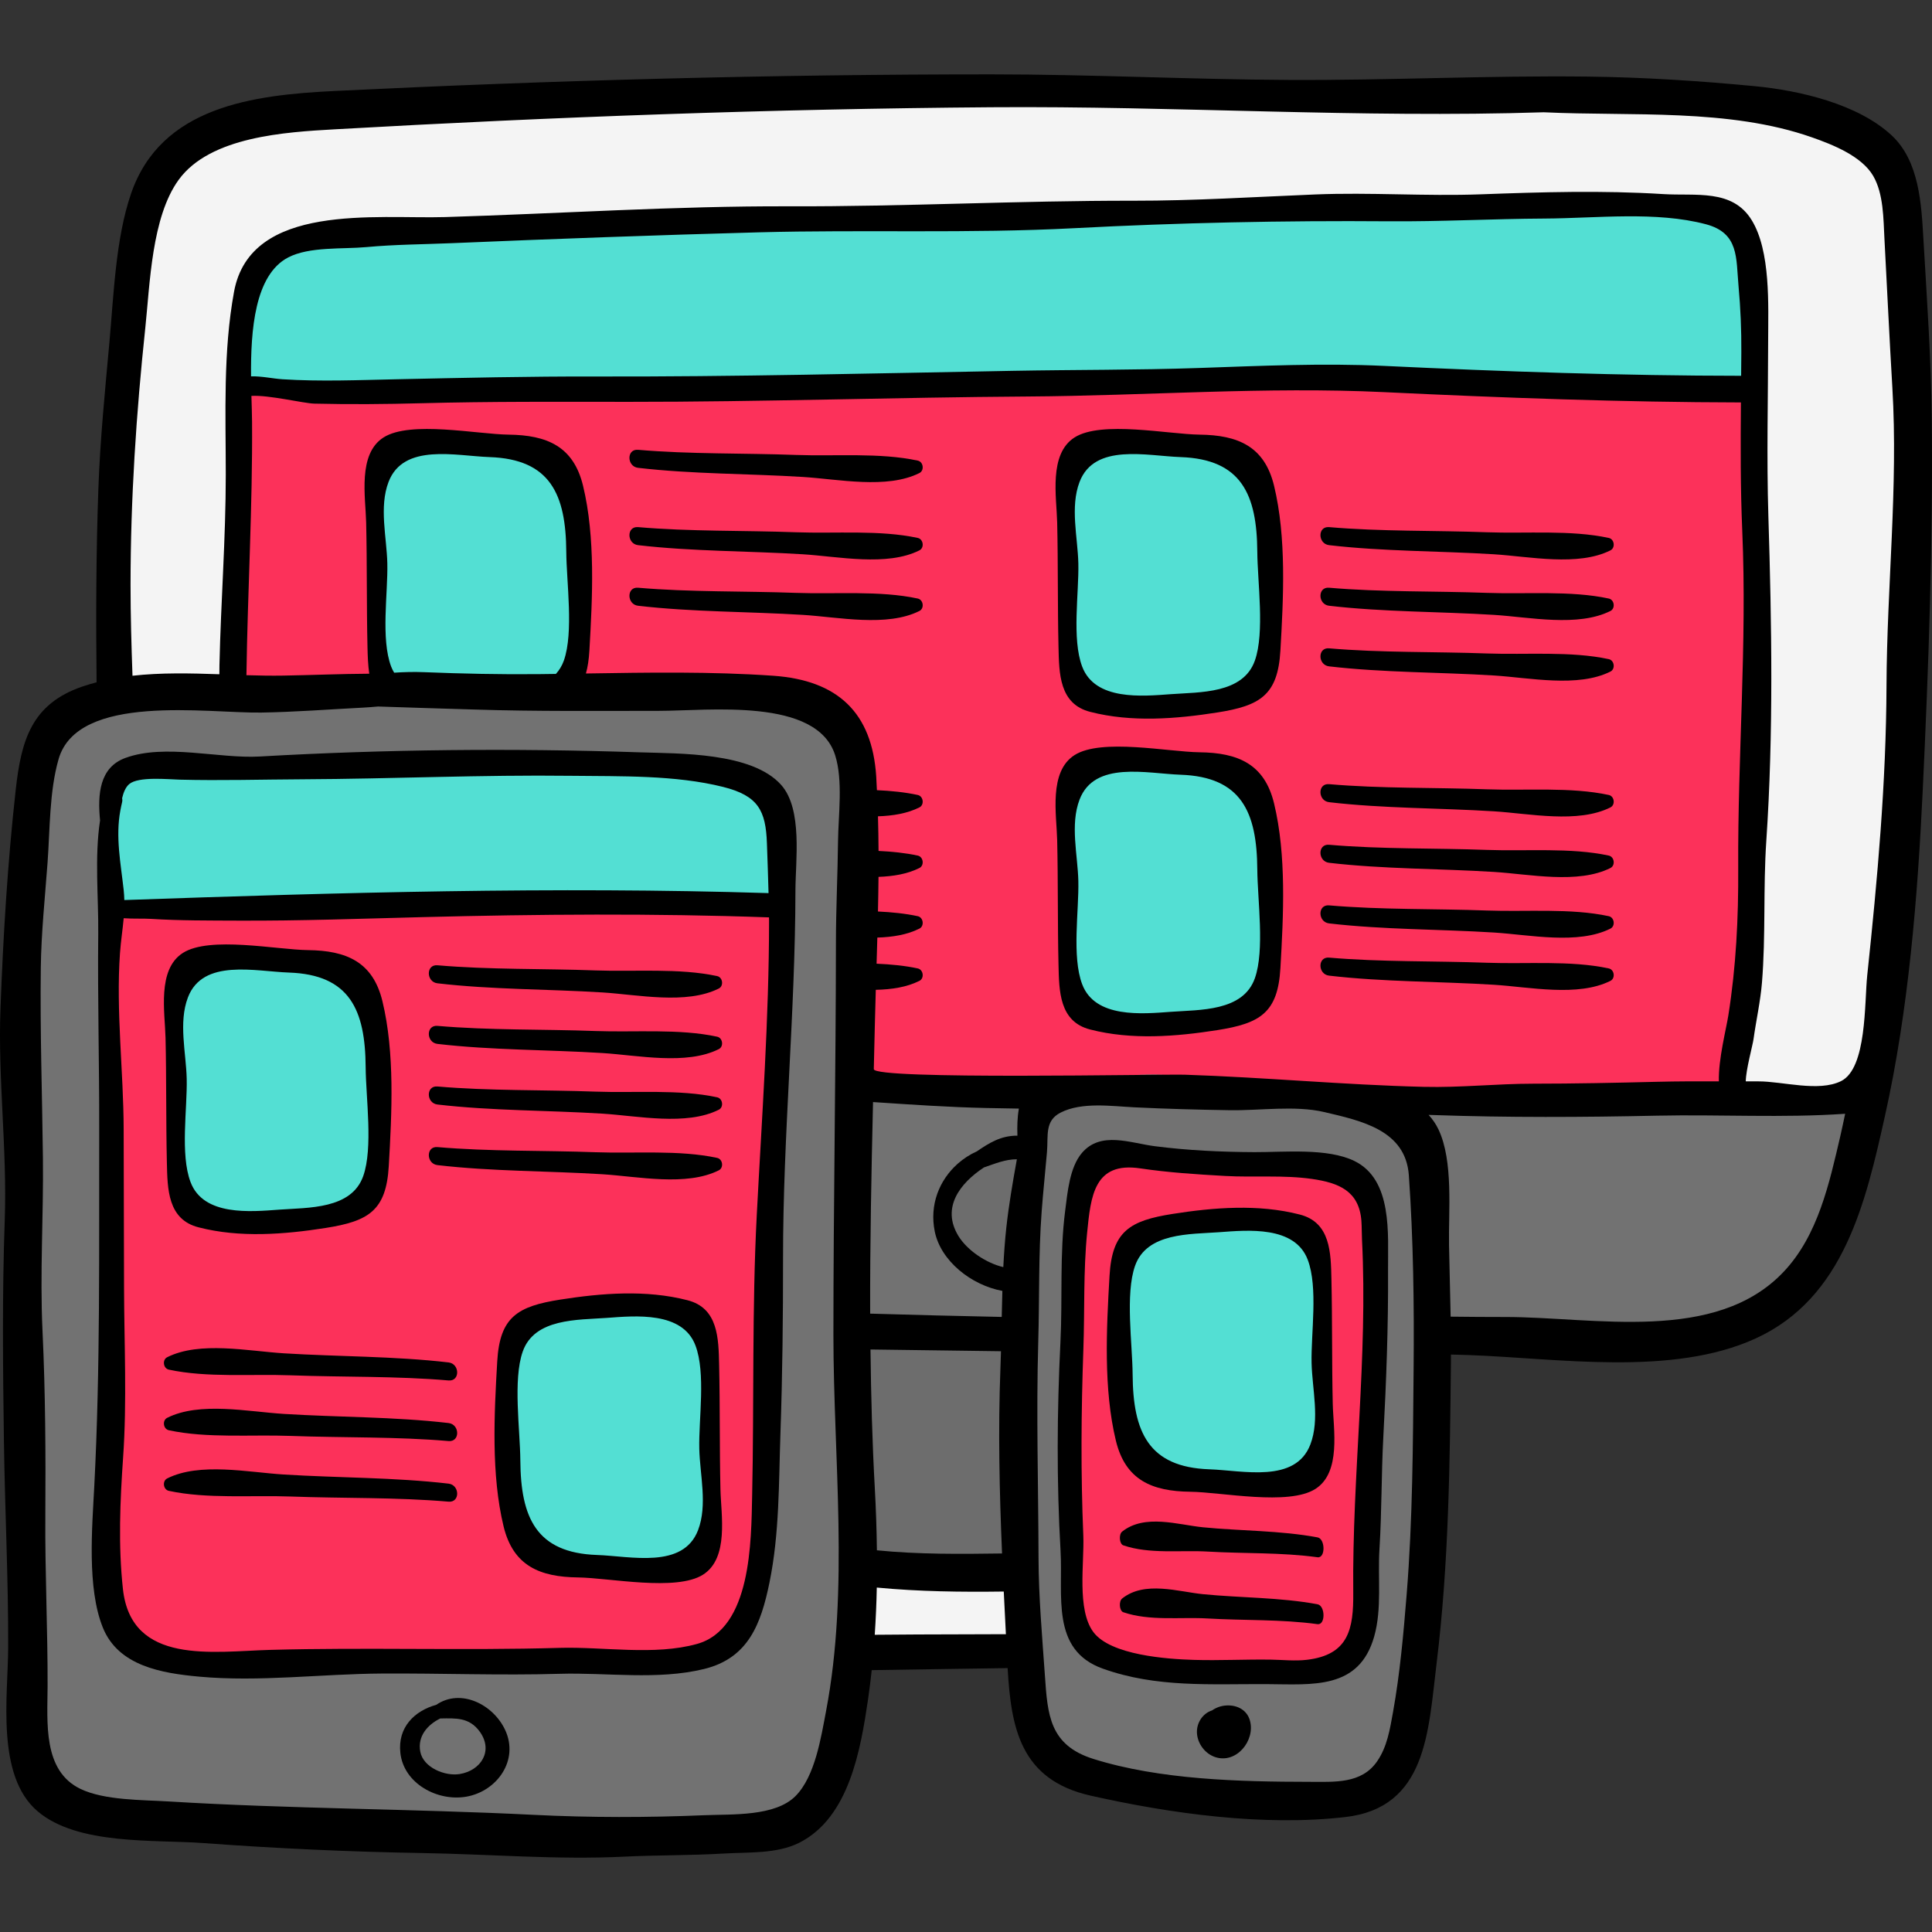 <?xml version="1.0"?>
<svg xmlns="http://www.w3.org/2000/svg" xmlns:xlink="http://www.w3.org/1999/xlink" version="1.1" id="Capa_1" x="0px" y="0px" viewBox="0 0 511.999 511.999" style="enable-background:new 0 0 511.999 511.999;" xml:space="preserve" width="512px" height="512px" class=""><rect x="0" y="0" width="511.999" height="511.999" fill="#333333" stroke="none"/><g><path style="fill:#727272;" d="M31.059,288.636c-3.263,2.643-2.167,11.23-2.207,15.027c-0.05,4.68-0.609,9.788,0.614,14.33  c0.94,3.49,1.242,7.435,3.457,10.394c1.778,2.376,4.098,4.868,6.297,6.872c5.051,4.603,11.471,7.993,17.892,10.249  c7.095,2.492,14.606,3.947,22.126,4.203c7.464,0.254,14.828-1.716,22.297-0.865c6.19,0.705,12.373-0.098,18.562,0.544  c4.223,0.438,8.544,0.93,12.779,1.016c4.509,0.092,9.019,0.179,13.527,0.329c3.441,0.115,6.548,1.155,9.92,1.4  c6.05,0.438,12.299,0.048,18.272,0.575c5.282,0.466,10.374,1.161,15.738,1.274c6.737,0.142,13.697-0.313,20.45-0.543  c7.887-0.269,15.349-0.939,23.24-0.55c6.73,0.331,13.494,0.264,20.241,0.264c21.539,0,43.017,1.384,64.54,1.384  c7.293,0,14.64-2.138,21.863-1.239c7.193,0.896,14.781-0.235,22.041-0.402c5.882-0.135,11.544-2.169,17.434-2.456  c4.981-0.242,10.279-0.391,15.248,0.069c4.629,0.428,8.894,2.518,13.551,2.862c9.093,0.673,19.307-0.044,28.301-1.403  c6.193-0.936,12.439-0.54,18.733-1.582c7.167-1.188,14.845-4.758,19.41-10.363c4.322-5.307,7.394-13.267,9.969-19.7  c2.028-5.066,3.682-10.485,4.811-15.826c0.671-3.174,2.57-8.591,1.661-11.847c-0.989-3.547-6.461-2.078-9.529-1.557  c-6.839,1.161-13.529-0.776-20.389-1.074c-9.477-0.411-18.638,1.394-28.143,1.384c-12.592-0.012-25.143-1.384-37.761-1.384  c-9.865,0-20.728,2.084-30.486,0.726c-8.941-1.244-17.505,0.073-26.565,0.74c-9.958,0.733-19.7-1.166-29.604-1.472  c-7.223-0.223-14.492,0.087-21.717,0.007c-6.036-0.066-11.824-1.335-17.756-2.217c-3.783-0.562-7.763-1.521-11.598-1.652  c-6.946-0.236-12.15,2.292-18.758-0.531c-6.621-2.828-14.463-1.792-21.442-0.943c-6.92,0.841-12.035,0-18.737-1.114  c-8.657-1.439-17.05,1.685-25.674,1.749c-7.135,0.053-14.165,0.278-21.308,0.277c-9.266-0.002-18.453,0.83-27.713,0.831  c-4.799,0.001-9.742-0.299-14.476,0.671c-3.444,0.706-5.665,1.845-9.047,0.541c-7.51-2.895-15.7-2.954-23.709-1.776  c-8.799,1.295-17.625,2.295-26.558,1.948c-3.804-0.148-7.517-0.516-11.35-0.553c-1.669-0.016-3.632-0.948-5.123-0.856  C31.719,286.561,30.932,289.617,31.059,288.636z" data-original="#727272" class=""/><path style="fill:#6D6D6D;" d="M196.37,389.429c0.016,5.525,0.468,13.087,3.391,17.951c1.825,3.036,6.988,4.501,10.452,5.012  c7.415,1.093,15.014,0.84,22.466,1.81c7.354,0.958,14.619,1.475,22.003,2.095c10.651,0.894,22.428,0.541,32.999-0.846  c8.311-1.091,16.427-3.038,24.851-3.038c3.205,0,6.888,0.315,9.968-0.517c3.887-1.05,6.209-4.888,8.041-8.205  c5.465-9.893,4.885-22.926,3.795-34.012c-0.366-3.723-0.537-7.95-1.238-11.594c-0.995-5.168-5.115-3.986-9.299-3.819  c-20.046,0.801-39.793-3.767-59.736-3.605c-11.763,0.096-23.262,1.774-35.093,1.379c-7.733-0.258-15.39-0.287-23.068-1.315  c-2.641-0.354-6.155-0.918-8.747-0.051c-2.553,0.854-1.895,1.55-1.892,4.768c0.008,7.799,0.233,15.67-0.138,23.448  C194.973,382.054,195.253,385.142,196.37,389.429z" data-original="#6D6D6D"/><path style="fill:#F4F4F4;" d="M369.435,416.565c1.324,3.962,1.762,10.199-0.264,14.054c-2.739,5.215-10.448,4.884-15.458,5.544  c-8.247,1.087-16.671,0.459-24.977,1.517c-4.66,0.594-8.868,1.506-13.574,1.105c-3.993-0.34-8.043-1.145-11.977-1.938  c-18.944-3.821-37.744,0.486-56.841,0.486c-8.771,0-17.493,0.458-26.251,0.024c-7.423-0.368-14.865-1.131-22.289-1.131  c-11.428,0-23.5,0.24-34.562-3.077c-3.049-0.915-7.681-2.256-8.936-5.572c-1.385-3.66,0.872-7.571,3.836-9.564  c3.972-2.67,7.859-4.065,12.475-5.246c5.915-1.514,13.015-1.653,19.118-1.464c3.42,0.106,6.51,1.628,9.965,1.664  c3.449,0.036,6.817,0.006,10.232,0.345c9.942,0.985,19.632,0.618,29.642,1.033c8.211,0.341,16.404,1.675,24.637,1.24  c8.164-0.432,15.975-1.095,24.234-0.694c8.479,0.412,17.407,0.687,25.816-0.609c8.185-1.262,16.207-2.699,24.514-2.699  c5.304-0.001,10.553-0.707,15.831-0.553C358.191,411.133,363.992,411.987,369.435,416.565z" data-original="#F4F4F4" class=""/><path style="fill:#6D6D6D;" d="M256.181,307.742c-6.452,3.98-8.787,15.813-4.822,22.014c3.247,5.078,9.103,7.876,14.79,8.169  c7.111,0.366,11.694-0.194,15.263-7.061c3.728-7.172,5.332-14.255,0.32-21.46c-2.162-3.109-5.276-4.751-8.938-5.483  c-2.404-0.48-4.366-0.316-6.729,0.337c-1.004,0.277-2.414,0.499-3.314,1.048C261.154,306.28,260.488,308.089,256.181,307.742z" data-original="#6D6D6D"/><path style="fill:#F4F4F4;" d="M35.242,61.106c-1.749,7.963-1.899,16.44-2.306,24.545c-0.512,10.228-0.867,20.462-1.385,30.69  c-0.577,11.398-1.562,22.754-2.098,34.109c-0.245,5.187-0.055,10.425-0.055,15.62c0,6.721-0.277,13.403-0.277,20.125  c0,11.291-0.244,22.624,0.301,33.884c0.806,16.66,0.909,33.311,0.254,50.018c-0.186,4.757-0.834,10.857,0.339,15.493  c1.066,4.217,6.346,4.747,10.424,4.735c10.618-0.031,21.268-0.168,31.847-1.145c4.039-0.373,6.986-1.575,10.722-2.777  c4.184-1.346,8.634-0.021,12.932,0.016c4.497,0.039,8.97-0.281,13.472-0.276c9.484,0.01,18.771-0.159,28.253,0.215  c5.726,0.226,11.501,0.625,17.231,0.615c9.206-0.015,18.319-2.972,27.326-1.263c10.279,1.951,22.009,0.814,32.434,0.679  c22.15-0.287,44.33-1.418,66.461,0.09c17.991,1.226,36.465,1.038,54.528,0.231c17.912-0.8,36.177-0.538,53.999,0.803  c5.03,0.378,10.077,0.898,15.103,1.363c10.626,0.984,21.338,3.17,32.053,3.1c5.325-0.035,10.577-0.291,15.912-0.297  c4.57-0.005,8.983-0.646,13.514-0.832c4.307-0.177,8.557,0.612,12.844,0.557c2.892-0.038,5.346,1.49,8.176,0.254  c2.314-1.01,3.995-3.324,5.126-5.475c3.267-6.211,4.173-14.274,5.33-21.093c2.783-16.404,4.362-33.303,6.446-49.846  c2.492-19.776,3.193-38.798,0.824-58.59c-1.054-8.807-1.971-18.817-0.972-27.646c0.971-8.585,1.247-17.231,1.81-25.848  c0.382-5.849-1.442-10.622-1.72-16.299c-0.714-14.559,3.31-29.158-4.22-42.74c-3.059-5.517-9.409-9.132-14.815-11.9  c-4.512-2.311-9.318-2.153-14.204-2.514c-5.667-0.419-11.563-1.601-17.219-2.402c-12.407-1.758-24.401-0.336-36.833-0.346  c-28.127-0.022-56.216,0.829-84.275-0.614c-14.587-0.751-29.357,0.462-43.97-0.193c-7.044-0.316-14.05,0.333-21.094-0.016  c-8.384-0.416-16.366-1.861-24.849-1.956c-8.604-0.097-17.179-0.741-25.773-0.293c-7.167,0.374-14.359,0.872-21.541,0.856  c-13.377-0.03-26.855-1.042-40.215-0.067c-12.455,0.909-24.62,4.086-37.143,4.789c-10.179,0.571-21.064,2.12-31.225,1.658  c-9.118-0.414-18.007-0.938-26.857,1.658c-3.405,0.999-6.915,1.347-9.76,3.649c-2.289,1.852-4.377,4.366-6.294,6.592  C39.189,48.381,36.677,54.571,35.242,61.106z" data-original="#F4F4F4" class=""/><g>
	<path style="fill:#727272;" d="M10.149,199.492c-0.044,15.755-3.685,31.894-4.449,47.719c-0.787,16.301-1.089,32.614-1.089,48.931   c0,30.47,0.742,60.87,1.928,91.323c0.735,18.855-1,37.787-0.368,56.69c0.254,7.592-0.532,18.189,4.115,24.745   c7.661,10.808,20.01,8.375,31.245,11.079c7.811,1.88,15.592,3.449,23.553,4.62c16.985,2.5,34.218,1.236,51.302,3.785   c8.042,1.2,14.713-1.269,22.616-2.061c9.604-0.963,19.272-2.274,28.94-2.173c9.822,0.103,19.729,2.021,29.528,0.575   c8.232-1.214,17.903-6.158,21.38-14.22c2.895-6.713,4.638-13.822,4.994-21.13c0.994-20.402,0.603-40.725,0.093-61.124   c-0.34-13.57-1.455-26.961-1.502-40.585c-0.054-15.629,2.133-31.159,1.401-46.824c-1.356-28.981,3.055-57.605,3.081-86.596   c0.012-13.463-3.675-27.608-18.139-31.007c-12.406-2.915-28.066-2.461-40.671-1.783c-21.055,1.132-42.372,0.681-63.522,0.684   c-14.241,0.002-28.341-0.091-42.539,1.108c-10.286,0.869-20.779,1.475-30.985,2.953C19.674,187.849,14.104,189.979,10.149,199.492z   " data-original="#727272" class=""/>
	<path style="fill:#727272;" d="M275.607,289.578c0.467,8.612-1.859,17.521-2.773,26.046c-0.955,8.904-1.525,17.749-2.111,26.659   c-0.853,12.991-1.024,26.017-1.024,39.065c0,10.499,0.048,21.019-0.368,31.463c-0.439,11.038-1.223,22.532,0.45,33.493   c1.535,10.056,5.878,17.783,13.909,24.01c8.258,6.404,22.559,4.187,32.529,4.614c11.104,0.475,22.295,1.663,33.391,0.656   c9.469-0.859,16.704-5.084,19.931-14.326c5.511-15.787,5.721-34.768,7.186-51.287c1.069-12.061,0.154-23.776,0.038-35.827   c-0.13-13.507,2.187-27.531,0.839-40.977c-1.107-11.041,2.31-22.157-2.405-32.891c-5.215-11.871-21.797-12.139-32.89-13.285   c-12.684-1.31-25.582-2.289-38.325-2.866C294.346,283.687,282.516,282.568,275.607,289.578z" data-original="#727272" class=""/>
</g><g>
	<path style="fill:#FC315A" d="M61.838,181.032c2.111-7.204,0.63-16.868,1.097-24.366c0.58-9.3,0.297-18.584,0.735-27.883   c0.426-9.038-0.453-18.079,0.078-27.082c7.657,3.353,18.454,1.982,26.889,2.353c23.545,1.034,47.201-0.294,70.739-0.572   c18.461-0.218,36.92-0.309,55.361-0.909c10.173-0.331,20.352,0.819,30.455,0.758c5.385-0.033,10.731-1.343,16.201-1.286   c5.329,0.056,10.653,0.464,15.984,0.328c12.949-0.331,25.781-1.05,38.717-1.745c25.743-1.383,51.465-1.554,77.147,1.035   c17.526,1.766,35.682,3.182,53.291,2.493c6.169-0.241,12.603-2.825,14.218,3.572c2.348,9.305,2.253,18.749,2.261,28.311   c0.009,11.058-0.128,22.306-0.812,33.347c-1.35,21.798-2.523,44.052-1.044,65.839c1.229,18.103-5.129,36.494-3.002,54.297   c-12.747,0.664-26.024-0.298-38.839-0.313c-20.74-0.026-41.616,4.243-62.342,2.307c-16.989-1.587-33.621-5.525-50.693-6.664   c-10.613-0.708-20.645,2.399-31.11,2.861c-12.134,0.536-24.788,0.828-37.05,0.757c-10.079-0.058-10.978-4.376-11.748-13.299   c-1.234-14.311,0.404-29.208,0.349-43.65c-0.035-9.137-0.36-18.444-0.769-27.584c-0.214-4.796-0.61-10.073-3.67-13.961   c-4.443-5.645-15.162-6.488-21.721-6.748c-7.186-0.285-14.501-0.624-21.694-0.319c-9.705,0.412-18.617,0.548-28.32-0.48   c-10.502-1.112-21.054-2.09-31.626-1.685c-12.587,0.482-25.14,0.215-37.688,1.566C74.52,183.248,66.832,183.706,61.838,181.032z" data-original="#14DDF7" class="" data-old_color="#53DFD3"/>
	<path style="fill:#FC315A" d="M285.945,320.222c-4.873,25.229-2.856,51.309-2.585,76.794c0.089,8.383-0.197,16.594,0.708,24.918   c0.563,5.181,0.464,12.605,4.894,16.442c4.667,4.042,15.507,4.451,21.258,4.419c9.966-0.054,19.572-0.449,29.514,0.428   c8.396,0.74,17.644,0.477,20.882-8.836c4.018-11.554,1.754-26.028,1.754-38.13c0-19.566,1.846-38.989,1.846-58.495   c0-6.941,0.723-26.558-8.121-29.271c-8.452-2.593-17.346,0.744-25.941-0.13c-4.382-0.446-7.801-1.926-12.298-1.798   c-5.343,0.152-10.667,0.738-16.016,0.737c-2.985-0.001-7.004-1.124-9.914-0.286C285.585,308.84,285.176,316.697,285.945,320.222z" data-original="#14DDF7" class="" data-old_color="#53DFD3"/>
	<path style="fill:#FC315A" d="M29.348,240.843c1.533,5.669-0.369,12.694-0.656,18.461c-0.415,8.315-0.582,16.493-0.072,24.8   c0.743,12.095,2.872,24.37,2.95,36.459c0.16,24.591-4.438,49.041-4.438,73.685c0,9.684,0.05,19.807,2.881,29.125   c4.54,14.941,25.039,18.605,38.364,19.073c9.5,0.334,19.118,0.375,28.618,0.352c21.639-0.053,43.308,1.328,64.905,0.129   c8.681-0.482,23.066-0.979,30.266-6.658c7.107-5.605,8.489-16.37,9.691-24.799c2.138-14.994,2.86-30.918,2.86-46.037   c0-17.166-1.974-34.44-1.409-51.602c0.399-12.106,2.333-24.115,2.815-36.203c0.415-10.406,3.7-22.23,2.221-32.482   c-1.049-7.273-9.427-5.053-15.457-5.391c-8.537-0.478-17.134-0.911-25.692-1.135c-8.123-0.213-16.225,0.641-24.344,0.725   c-7.343,0.076-14.518-0.771-21.842-0.708c-20.08,0.173-40.359-0.488-60.397,0.74c-6.287,0.386-12.606,1.122-18.907,1.097   C35.254,240.448,31.437,240.955,29.348,240.843z" data-original="#14DDF7" class="" data-old_color="#53DFD3"/>
</g><g>
	<path style="fill:#53DFD3" d="M31.194,205.03c-2.171,9.259-3.078,22.477-1.445,31.953c0.627,3.639,1.326,3.655,4.761,3.86   c5.47,0.326,10.928,0.321,16.423,0.37c16.15,0.142,32.286,1.79,48.525,1.025c18.955-0.893,37.943-1.329,56.926-1.395   c12.595-0.043,25.025-0.691,37.571-0.082c2.399,0.116,9.428,1.296,11.517-0.089c2.197-1.457,1.12-7.278,1.095-9.726   c-0.078-7.488-0.731-20.78-7.573-25.168c-12.584-8.07-30.277-3.462-44.114-3.333c-6.536,0.061-13.054,0.383-19.576,0.371   c-15.745-0.031-31.03-0.655-46.683,0.008c-9.444,0.4-18.963,0.359-28.414,0.361C50.093,203.186,39.345,205.147,31.194,205.03z" data-original="#008EE5" class="active-path" data-old_color="#F5A205"/>
	<path style="fill:#53DFD3" d="M48.546,258.934c-3.459,9.233-0.956,22.128-1.866,32.028c-0.697,7.575-1.442,16.142-0.349,23.721   c1.926,13.349,26.066,10.548,35.721,9.592c4.732-0.469,11.016-0.443,14.68-3.823c4.646-4.287,4.078-11.815,3.687-17.653   c-0.621-9.267-1.009-18.497-2.353-27.668c-0.693-4.731-0.542-11.801-3.91-15.646c-4.586-5.237-13.974-3.537-19.93-3.791   C66.117,255.348,54.732,252.222,48.546,258.934z" data-original="#008EE5" class="active-path" data-old_color="#F5A205"/>
	<path style="fill:#53DFD3" d="M137.894,351.235c-3.459,9.233-0.956,22.128-1.866,32.028c-0.697,7.575-1.443,16.141-0.349,23.72   c1.926,13.349,26.066,10.548,35.721,9.592c4.732-0.469,11.016-0.443,14.68-3.823c4.646-4.287,4.078-11.815,3.687-17.653   c-0.621-9.267-1.009-18.497-2.353-27.668c-0.693-4.731-0.542-11.801-3.909-15.646c-4.586-5.237-13.974-3.537-19.93-3.791   C155.465,347.649,144.079,344.523,137.894,351.235z" data-original="#008EE5" class="active-path" data-old_color="#F5A205"/>
	<path style="fill:#53DFD3" d="M300.713,327.237c-3.459,9.233-0.956,22.128-1.866,32.028c-0.697,7.575-1.442,16.141-0.349,23.72   c1.926,13.349,26.066,10.548,35.721,9.592c4.732-0.469,11.016-0.443,14.68-3.823c4.646-4.287,4.078-11.815,3.687-17.653   c-0.621-9.267-1.009-18.497-2.353-27.668c-0.693-4.731-0.542-11.801-3.91-15.646c-4.586-5.237-13.974-3.537-19.93-3.791   C318.284,323.65,306.898,320.525,300.713,327.237z" data-original="#008EE5" class="active-path" data-old_color="#F5A205"/>
	<path style="fill:#53DFD3" d="M284.837,206.138c-3.459,9.232-0.956,22.128-1.866,32.028c-0.697,7.575-1.442,16.141-0.349,23.721   c1.926,13.349,26.066,10.548,35.721,9.592c4.732-0.469,11.016-0.443,14.68-3.823c4.646-4.287,4.078-11.815,3.687-17.653   c-0.621-9.267-1.009-18.497-2.353-27.668c-0.693-4.731-0.542-11.801-3.909-15.646c-4.586-5.237-13.974-3.537-19.93-3.791   C302.408,202.551,291.022,199.426,284.837,206.138z" data-original="#008EE5" class="active-path" data-old_color="#F5A205"/>
	<path style="fill:#53DFD3" d="M285.206,120.482c-3.459,9.232-0.956,22.128-1.866,32.028c-0.697,7.575-1.442,16.141-0.349,23.72   c1.926,13.349,26.066,10.548,35.721,9.592c4.732-0.469,11.016-0.443,14.68-3.823c4.646-4.287,4.078-11.815,3.687-17.653   c-0.621-9.267-1.009-18.497-2.353-27.668c-0.693-4.731-0.542-11.801-3.909-15.646c-4.586-5.237-13.974-3.537-19.93-3.791   C302.777,116.896,291.392,113.77,285.206,120.482z" data-original="#008EE5" class="active-path" data-old_color="#F5A205"/>
	<path style="fill:#53DFD3" d="M101.343,121.59c-3.459,9.232-0.956,22.128-1.866,32.028c-0.626,6.801-2.734,17.892,1.898,23.797   c4.131,5.267,12.235,6.742,18.523,6.94c7.244,0.228,14.526,0.102,21.675-0.728c10.507-1.221,12.271-8.805,11.643-18.172   c-0.621-9.267-1.009-18.497-2.353-27.668c-0.693-4.731-0.542-11.801-3.91-15.646c-4.586-5.237-13.974-3.537-19.93-3.791   C118.913,118.003,107.528,114.878,101.343,121.59z" data-original="#008EE5" class="active-path" data-old_color="#F5A205"/>
	<path style="fill:#53DFD3" d="M72.545,66.579c-5.466,0.414-8.63,13.391-8.87,17.904c-0.214,4.044-0.092,10.982,1.297,14.774   c1.459,3.981,4.047,3.143,7.914,3.135c9.732-0.02,19.417,0.379,29.195,0.369c14.463-0.015,29.203-0.283,43.657,0.451   c16.449,0.835,32.96-3.922,49.678-3.035c6.989,0.371,13.958,0.947,20.946,1.412c15.886,1.058,30.899,0.826,46.715-0.416   c26.79-2.103,53.897-2.416,80.756-1.284c13.74,0.579,27.644,0.37,41.348,1.597c13.669,1.224,27.051,2.876,40.777,3.571   c10.956,0.554,21.765,0.568,32.696-0.439c3.821-0.352,6.094-0.23,7.452-3.695c3.434-8.76,0.739-23.929-1.743-32.525   c-2.492-8.628-7.083-10.663-15.283-11.869c-15.606-2.295-32.484-1.395-48.299-1.395c-24.167,0-48.292,2.246-72.412,2.215   c-28.366-0.037-56.696,0.623-85.081,0.729c-17.493,0.065-35.15,0.437-52.614,1.396c-15.06,0.827-30.312,0.091-45.381,0.091   c-12.38,0-24.798-0.615-37.148-0.378C96.263,59.414,79.449,59.569,72.545,66.579z" data-original="#008EE5" class="active-path" data-old_color="#F5A205"/>
</g><path d="M511.937,110.938c-0.171-15.853-1.295-31.823-2.218-47.667c-0.539-9.239-1.1-20.557-8.369-27.355  c-8.979-8.397-24.548-11.947-36.243-13.071c-14.633-1.407-29.599-2.372-44.309-2.547c-26.435-0.314-52.849,1.022-79.262,0.886  c-26.278-0.135-52.557-1.481-78.853-1.481c-58.153,0.002-115.914,1.563-173.968,4.404c-21.708,1.063-46.076,4.107-54.007,27.265  c-4.072,11.89-4.578,26.88-5.719,39.419c-1.169,12.849-2.443,25.618-2.912,38.53c-0.622,17.167-0.667,34.333-0.483,51.499  c-1.26,0.33-2.511,0.691-3.745,1.113c-13.513,4.622-16.221,14.251-17.68,27.342c-2.147,19.264-3.319,38.664-4.044,58.016  c-0.7,18.645,1.794,37.377,1.13,56.065c-0.691,19.457-0.486,38.935-0.218,58.415c0.251,18.281,1.191,36.581,1.126,54.873  c-0.045,12.765-3.297,33.892,7.783,43.347c10.628,9.069,30.977,7.482,43.985,8.443c19.261,1.423,38.81,2.321,58.135,2.644  c17.583,0.294,35.789,1.825,53.306,0.954c8.813-0.438,17.621-0.297,26.424-0.828c6.489-0.392,14.089,0.137,20.03-2.866  c13.237-6.693,16.255-24.759,18.2-37.894c0.385-2.596,0.704-5.214,0.989-7.841c12.003-0.177,24.01-0.381,36.015-0.54  c0.903,15.634,3.245,29.583,21.99,33.798c21.24,4.778,45.797,8.18,67.494,5.676c21.623-2.495,21.984-22.682,24.193-40.694  c3.272-26.682,3.518-53.254,3.806-80.077c0.006-0.599-0.004-1.198-0.001-1.797c1.592,0.042,3.184,0.081,4.774,0.137  c23.613,0.846,53.834,5.74,76-4.413c23.401-10.719,29.153-36.131,34.255-59.013c6.264-28.095,8.654-57.903,10.019-86.617  C511.1,176.55,512.288,143.477,511.937,110.938z M218.921,453.413c-1.33,6.976-2.904,17.306-8.076,22.536  c-5.43,5.491-16.779,4.79-24.156,5.101c-15.045,0.634-30.254,0.654-45.296-0.1c-32.263-1.618-64.565-1.575-96.832-3.555  c-6.836-0.419-16.839-0.262-23.198-3.298c-10.09-4.818-8.78-17.673-8.751-27.223c0.047-15.059-0.7-30.047-0.6-45.096  c0.107-16.218,0.024-32.815-0.744-49.027c-0.726-15.326,0.288-30.569,0.107-45.91c-0.199-16.839-0.78-33.547-0.562-50.366  c0.12-9.297,1.103-18.564,1.787-27.837c0.653-8.843,0.464-18.86,2.92-27.435c5.052-17.635,39.492-12.135,53.72-12.364  c9-0.145,17.959-0.848,26.944-1.308c1.28-0.065,2.63-0.176,4.004-0.299c8.62,0.311,17.254,0.54,25.776,0.81  c16.158,0.514,32.387,0.342,48.552,0.344c13.321,0.003,41.936-3.62,46.805,11.749c2.131,6.727,0.842,15.889,0.764,22.841  c-0.1,8.956-0.547,17.881-0.554,26.846c-0.025,34.631-0.668,69.259-0.668,103.903C220.864,386.423,225.071,421.153,218.921,453.413z   M103.661,176.655c-2.782-7.382-0.835-19.426-1.017-27.375c-0.158-6.888-2.221-14.899,0.324-21.561  c3.959-10.364,17.847-6.891,26.765-6.586c16.165,0.553,20.23,9.957,20.335,25.063c0.056,8.124,2,21.376-0.64,28.859  c-0.499,1.413-1.23,2.563-2.105,3.54c-1.512,0.02-3.025,0.043-4.535,0.058c-10.209,0.101-20.27-0.114-30.462-0.524  c-2.666-0.107-5.281-0.035-7.87,0.139C104.162,177.765,103.883,177.243,103.661,176.655z M204.885,179.078  c-16.449-1.141-33.067-0.861-49.611-0.598c0.482-1.699,0.783-3.693,0.919-6.052c0.811-14.026,1.635-30.002-1.686-43.721  c-2.529-10.443-9.58-13.402-19.718-13.523c-8.294-0.098-26.055-3.777-33.153,0.746c-6.886,4.388-4.756,15.811-4.6,22.526  c0.257,10.996,0.101,22,0.351,32.992c0.053,2.334,0.132,4.774,0.469,7.093c-7.595,0.043-15.187,0.368-22.782,0.499  c-3.201,0.055-6.466-0.007-9.768-0.108c0.322-22.38,1.647-44.716,1.491-67.169c-0.014-1.932-0.097-4.281-0.169-6.844  c4.675-0.28,13.787,1.977,16.696,2.047c9.432,0.228,18.887,0.147,28.316-0.105c18.323-0.488,36.574-0.381,54.904-0.369  c35.269,0.024,70.484-1.189,105.747-1.415c31.389-0.201,63.225-2.652,94.534-1.157c31.393,1.499,63.158,2.675,94.536,2.728  c-0.094,11.371-0.132,22.762,0.358,34.096c1.291,29.857-1.241,59.645-1.074,89.396c0.073,13.195-0.561,25.953-2.613,38.936  c-0.586,3.708-2.671,11.686-2.516,17.489c-5.45-0.014-10.9-0.017-16.349,0.12c-10.936,0.273-21.874,0.499-32.814,0.502  c-9.8,0.003-19.222,1.073-29.029,0.836c-21.136-0.51-42.2-2.53-63.329-3.216c-5.91-0.192-82.492,1.416-82.43-1.48  c0.093-3.88,0.186-7.76,0.275-11.627c0.072-3.115,0.16-6.248,0.253-9.39c4.192-0.09,8.203-0.689,11.563-2.375  c1.36-0.683,1.052-2.97-0.43-3.29c-3.472-0.75-7.164-1.088-10.924-1.257c0.07-2.303,0.137-4.613,0.201-6.923  c4.044-0.121,7.902-0.743,11.152-2.375c1.36-0.683,1.052-2.97-0.43-3.29c-3.358-0.725-6.922-1.066-10.554-1.244  c0.067-3.061,0.117-6.12,0.144-9.177c3.929-0.144,7.675-0.76,10.84-2.349c1.36-0.683,1.052-2.97-0.43-3.29  c-3.311-0.715-6.822-1.059-10.401-1.237c-0.015-3.067-0.063-6.125-0.15-9.174c3.982-0.131,7.778-0.751,10.981-2.36  c1.36-0.683,1.052-2.97-0.43-3.29c-3.447-0.744-7.102-1.102-10.834-1.274c-0.062-1.216-0.103-2.438-0.182-3.648  C231.119,188.865,222.034,180.267,204.885,179.078z M76.363,68.228c5.626-2.93,14.461-2.165,20.721-2.745  c7.587-0.702,15.021-0.719,22.622-1.039c27.032-1.138,54.25-2.14,81.302-2.873c27.857-0.755,55.854,0.368,83.678-1.098  c27.598-1.454,55.621-2.042,83.25-1.827c13.856,0.108,27.659-0.659,41.5-0.729c13.544-0.069,29.439-1.997,42.651,1.513  c8.805,2.34,7.961,8.922,8.639,16.364c0.537,5.901,0.781,11.622,0.743,17.534c-0.013,2.084-0.034,4.174-0.052,6.261  c-31.377-0.015-63.205-1.128-94.591-2.621c-16.25-0.772-32.858-0.007-49.113,0.553c-16.44,0.565-32.849,0.446-49.307,0.75  c-36.918,0.681-73.784,1.592-110.716,1.505c-17.546-0.042-34.997,0.353-52.536,0.73c-10.058,0.216-20.269,0.643-30.305,0.001  c-2.553-0.164-5.549-0.854-8.319-0.772C66.418,87.576,67.486,72.85,76.363,68.228z M265.551,411.684  c-10.918,0.15-22.153,0.266-33.163-0.838c-0.067-5.527-0.253-11.036-0.555-16.481c-0.676-12.184-1.004-24.448-1.143-36.738  c11.526,0.164,23.053,0.316,34.58,0.461c-0.04,1.509-0.087,3.018-0.146,4.525C264.491,378.963,264.864,395.339,265.551,411.684z   M230.6,348.124c-0.054-18.695,0.327-37.431,0.762-56.065c10.004,0.66,20.005,1.361,30.041,1.575  c2.871,0.061,5.742,0.105,8.613,0.154c-0.419,2.314-0.472,4.732-0.389,7.176c-4.396-0.04-7.523,1.955-10.752,4.157  c-1.839,0.826-3.526,1.918-5.018,3.23c-0.031,0.031-0.071,0.056-0.099,0.089c-4.809,4.285-7.495,10.823-6.032,17.943  c1.597,7.774,9.63,14.186,17.911,15.719c-0.068,2.298-0.125,4.597-0.171,6.896C253.847,348.771,242.223,348.461,230.6,348.124z   M265.886,335.797c-0.005-0.001-0.009-0.001-0.014-0.002c-4.374-1.014-9.509-4.346-11.899-8.278  c-4.545-7.478,0.402-13.929,6.775-18.132c2.881-0.977,5.622-2.168,8.734-2.166c-1.091,6.049-2.148,12.112-2.813,18.264  C266.299,328.909,266.06,332.35,265.886,335.797z M231.817,433.232c0.277-4.16,0.459-8.334,0.54-12.514  c11.18,1.072,22.404,1.207,33.65,1.056c0.183,3.77,0.371,7.539,0.565,11.303c-3.993,0.016-7.986,0.036-11.981,0.038  C246.992,433.122,239.404,433.162,231.817,433.232z M374.621,362.647c-0.182,20.036-0.23,39.906-1.844,59.902  c-0.837,10.384-1.772,20.936-3.616,31.193c-0.818,4.546-1.542,9.163-4.208,13.026c-4.154,6.017-11.24,5.442-18.174,5.434  c-18.302-0.021-39.44-0.553-57.021-6.071c-11.657-3.659-12.127-11.697-12.851-22.134c-0.718-10.369-1.657-20.752-1.684-31.15  c-0.049-19.133-0.629-38.205-0.073-57.358c0.334-11.491,0.039-22.858,0.895-34.349c0.393-5.278,0.962-10.54,1.412-15.814  c0.374-4.384-0.659-8.282,3.604-10.469c5.643-2.895,13.568-1.696,19.652-1.402c8.413,0.407,16.833,0.634,25.255,0.763  c7.853,0.121,17.289-1.317,24.934,0.481c9.832,2.312,21.611,4.769,22.456,16.773C374.549,328.398,374.775,345.669,374.621,362.647z   M487.689,301.142c-2.908,12.442-5.873,26.162-14.913,35.797c-18.057,19.246-50.434,12.044-73.9,12.078  c-4.81,0.007-9.627-0.038-14.444-0.092c-0.115-6.321-0.309-12.638-0.426-18.966c-0.164-8.918,1.203-22.238-2.803-30.665  c-0.671-1.41-1.553-2.682-2.606-3.837c0.431,0.015,0.863,0.024,1.294,0.039c19.759,0.693,39.505,0.591,59.277,0.166  c16.607-0.356,33.266,0.641,49.816-0.502C488.556,297.154,488.155,299.145,487.689,301.142z M499.942,181.756  c-0.097,25.711-2.391,51.131-5.102,76.674c-0.769,7.246-0.063,24.669-6.946,28.077c-5.953,2.948-15.521,0.044-21.908,0.067  c-1.113,0.004-2.227,0-3.341,0c0.047-3.157,1.818-9.473,2.056-11.19c0.687-4.953,1.83-9.996,2.238-14.985  c1.021-12.484,0.305-25.031,1.147-37.516c1.923-28.514,1.437-57.5,0.55-86.084c-0.481-15.511-0.079-31.086-0.058-46.602  c0.012-9.183,0.71-23.623-4.373-31.877c-5.128-8.328-14.806-6.342-23.45-6.885c-16.138-1.013-32.236-0.529-48.409,0.064  c-14.598,0.535-29.237-0.562-43.822,0.034c-16.024,0.654-32.112,1.682-48.157,1.66c-30.397-0.041-60.864,1.581-91.269,1.479  c-30.245-0.102-60.872,1.935-91.123,2.853c-18.188,0.552-51.585-3.932-55.949,19.769c-2.936,15.947-2.195,32.352-2.194,48.475  c0.001,16.927-1.298,33.615-1.677,50.482c-0.018,0.81-0.013,1.621-0.023,2.432c-7.696-0.271-15.481-0.452-23.021,0.398  c-0.283-8.03-0.518-16.063-0.515-24.104c0.006-22.79,1.498-45.365,3.903-68.02c1.247-11.751,1.673-29.419,8.846-39.302  c8.338-11.488,28.322-12.646,41.371-13.386c57.996-3.288,115.853-5.411,173.968-5.848c48.885-0.368,97.529,2.902,146.443,1.333  c23.262,1.109,49.02-1.102,71.085,6.655c5.339,1.877,13.112,4.908,16.196,10.197c2.767,4.746,2.706,11.395,2.986,16.667  c0.7,13.177,1.319,26.321,2.099,39.481C503.048,128.988,500.041,155.501,499.942,181.756z" data-original="#000000" class="" style="fill:#000000"/><path d="M169.092,123.978c14.406,1.678,29.222,1.52,43.709,2.421c9.381,0.584,22.241,3.285,30.856-1.039  c1.36-0.683,1.052-2.97-0.43-3.29c-10.068-2.174-21.904-1.119-32.272-1.504c-13.855-0.513-28.059-0.169-41.863-1.365  C166,118.934,166.095,123.629,169.092,123.978z" data-original="#000000" class="" style="fill:#000000"/><path d="M169.092,144.469c14.406,1.678,29.222,1.52,43.709,2.421c9.381,0.584,22.241,3.286,30.856-1.04  c1.36-0.683,1.052-2.97-0.43-3.29c-10.068-2.174-21.904-1.12-32.272-1.503c-13.855-0.513-28.059-0.169-41.863-1.365  C166,139.425,166.095,144.12,169.092,144.469z" data-original="#000000" class="" style="fill:#000000"/><path d="M243.227,158.621c-10.068-2.174-21.904-1.12-32.272-1.503c-13.855-0.513-28.059-0.169-41.863-1.365  c-3.092-0.268-2.996,4.428,0,4.777c14.406,1.678,29.222,1.52,43.709,2.421c9.381,0.584,22.241,3.286,30.856-1.039  C245.016,161.228,244.708,158.941,243.227,158.621z" data-original="#000000" class="" style="fill:#000000"/><path d="M280.513,171.447c0.16,6.995,0.187,15.136,8.428,17.209c10.908,2.813,22.71,1.877,33.645,0.16  c11.337-1.78,16.048-4.565,16.732-16.388c0.811-14.026,1.635-30.002-1.686-43.721c-2.529-10.443-9.58-13.402-19.717-13.523  c-8.294-0.098-26.055-3.777-33.153,0.746c-6.886,4.388-4.756,15.811-4.599,22.526C280.419,149.452,280.263,160.456,280.513,171.447z   M286.094,127.719c3.959-10.364,17.847-6.891,26.766-6.586c16.165,0.553,20.23,9.957,20.335,25.063  c0.056,8.124,2,21.376-0.64,28.859c-3.119,8.841-14.56,8.34-22.275,8.907c-7.57,0.557-20.073,1.77-23.493-7.308  c-2.782-7.382-0.835-19.426-1.017-27.375C285.612,142.392,283.549,134.381,286.094,127.719z" data-original="#000000" class="" style="fill:#000000"/><path d="M352.217,144.469c14.406,1.678,29.222,1.52,43.709,2.421c9.381,0.584,22.241,3.286,30.856-1.04  c1.36-0.683,1.052-2.97-0.43-3.29c-10.068-2.174-21.905-1.12-32.273-1.503c-13.855-0.513-28.059-0.169-41.862-1.365  C349.125,139.425,349.22,144.12,352.217,144.469z" data-original="#000000" class="" style="fill:#000000"/><path d="M352.217,160.529c14.406,1.678,29.222,1.52,43.709,2.421c9.381,0.584,22.241,3.286,30.856-1.039  c1.36-0.683,1.052-2.97-0.43-3.29c-10.068-2.174-21.905-1.12-32.273-1.503c-13.855-0.513-28.059-0.169-41.862-1.365  C349.125,155.485,349.22,160.181,352.217,160.529z" data-original="#000000" class="" style="fill:#000000"/><path d="M352.217,176.59c14.406,1.678,29.222,1.52,43.709,2.421c9.381,0.584,22.241,3.285,30.856-1.04  c1.36-0.683,1.052-2.97-0.43-3.29c-10.068-2.174-21.905-1.119-32.273-1.503c-13.855-0.513-28.059-0.169-41.862-1.365  C349.125,171.545,349.22,176.241,352.217,176.59z" data-original="#000000" class="" style="fill:#000000"/><path d="M280.513,255.626c0.16,6.995,0.187,15.136,8.428,17.209c10.908,2.813,22.71,1.877,33.645,0.16  c11.337-1.78,16.048-4.565,16.732-16.388c0.811-14.026,1.635-30.002-1.686-43.721c-2.529-10.443-9.58-13.402-19.717-13.523  c-8.294-0.098-26.055-3.777-33.153,0.746c-6.886,4.388-4.756,15.811-4.599,22.526C280.419,233.63,280.263,244.634,280.513,255.626z   M286.094,211.898c3.959-10.364,17.847-6.891,26.766-6.586c16.165,0.553,20.23,9.957,20.335,25.063  c0.056,8.124,2,21.376-0.64,28.859c-3.119,8.841-14.56,8.34-22.275,8.907c-7.57,0.557-20.073,1.77-23.493-7.308  c-2.782-7.382-0.835-19.426-1.017-27.375C285.612,226.571,283.549,218.56,286.094,211.898z" data-original="#000000" class="" style="fill:#000000"/><path d="M352.217,212.587c14.406,1.678,29.222,1.52,43.709,2.421c9.381,0.584,22.241,3.286,30.856-1.039  c1.36-0.683,1.052-2.97-0.43-3.29c-10.068-2.174-21.905-1.119-32.273-1.503c-13.855-0.513-28.059-0.169-41.862-1.365  C349.125,207.543,349.22,212.238,352.217,212.587z" data-original="#000000" class="" style="fill:#000000"/><path d="M352.217,228.648c14.406,1.678,29.222,1.52,43.709,2.421c9.381,0.584,22.241,3.285,30.856-1.04  c1.36-0.683,1.052-2.97-0.43-3.29c-10.068-2.174-21.905-1.12-32.273-1.504c-13.855-0.513-28.059-0.169-41.862-1.364  C349.125,223.603,349.22,228.299,352.217,228.648z" data-original="#000000" class="" style="fill:#000000"/><path d="M352.217,244.708c14.406,1.678,29.222,1.52,43.709,2.421c9.381,0.584,22.241,3.286,30.856-1.039  c1.36-0.683,1.052-2.97-0.43-3.29c-10.068-2.174-21.905-1.119-32.273-1.503c-13.855-0.513-28.059-0.169-41.862-1.365  C349.125,239.664,349.22,244.359,352.217,244.708z" data-original="#000000" class="" style="fill:#000000"/><path d="M352.217,258.553c14.406,1.678,29.222,1.52,43.709,2.421c9.381,0.584,22.241,3.286,30.856-1.039  c1.36-0.683,1.052-2.97-0.43-3.29c-10.068-2.174-21.905-1.119-32.273-1.503c-13.855-0.513-28.059-0.169-41.862-1.365  C349.125,253.509,349.22,258.204,352.217,258.553z" data-original="#000000" class="" style="fill:#000000"/><path d="M169.45,199.372c-33.411-1.122-67.27-0.801-100.598,1.109c-10.911,0.625-25.091-3.484-35.647,0.389  c-6.839,2.509-7.371,9.612-6.687,16.537c-1.492,9.751-0.384,20.541-0.483,30.003c-0.181,17.303,0.297,34.595,0.256,51.906  c-0.075,31.512,0.322,63.047-1.299,94.44c-0.573,11.115-1.972,27.082,2.267,37.579c4.108,10.173,15.581,12.083,25.509,12.992  c15.919,1.46,32.43-0.723,48.409-0.822c15.702-0.099,31.404,0.534,47.147,0.071c12.52-0.368,25.924,1.732,38.246-1.271  c11.735-2.86,15.097-11.914,17.344-22.889c2.673-13.057,2.452-26.318,2.913-39.567c0.537-15.465,0.699-30.888,0.688-46.38  c-0.024-32.479,3.24-64.916,3.283-97.464c0.011-7.863,1.961-21.509-3.761-27.972C199.314,199.312,179.963,199.725,169.45,199.372z   M31.892,214.804c0.14-0.746,0.29-1.488,0.464-2.217c0.094-0.393,0.081-0.746,0.009-1.071c0.379-1.624,0.972-2.958,1.888-3.733  c2.432-2.054,10.216-1.25,13.372-1.168c10.947,0.282,21.697-0.046,32.62-0.097c23.762-0.111,47.418-1.213,71.201-0.922  c12.993,0.159,27.509-0.232,40.168,2.939c9.334,2.337,11.318,6.286,11.628,14.915c0.158,4.412,0.316,8.818,0.43,13.231  c-56.689-1.774-114.089-0.141-170.725,1.839c-0.024-0.886-0.072-1.788-0.177-2.732C32,228.832,30.581,221.789,31.892,214.804z   M200.551,321.994c-1.286,24.667-0.691,49.645-1.224,74.343c-0.259,12-0.156,35.302-14.624,39.326  c-11.282,3.139-24.8,0.703-36.38,1.037c-25.616,0.739-51.151-0.169-76.771,0.535c-15.085,0.414-36.755,4.125-38.973-16.104  c-1.267-11.555-0.759-23.344,0.047-34.9c1.037-14.865,0.286-30.174,0.247-45.118c-0.037-13.933-0.066-27.866-0.1-41.798  c-0.037-15.365-2.065-31.406-0.978-46.696c0.236-3.315,0.716-6.258,0.984-9.279c2.51,0.184,5.149,0.041,7.235,0.171  c7.69,0.482,15.401,0.433,23.111,0.469c16.344,0.076,32.676-0.523,48.99-0.937c30.47-0.773,61.303-1.024,91.676,0.072  c0.001,0.318,0.017,0.632,0.017,0.95C203.796,270.156,201.907,295.97,200.551,321.994z" data-original="#000000" class="" style="fill:#000000"/><path d="M115.611,451.797c-5.694,1.56-10.282,5.926-9.509,12.773c0.92,8.144,9.886,12.897,17.478,11.566  c8.142-1.427,14.024-9.65,10.293-17.67C130.72,451.688,122.088,447.341,115.611,451.797z M121.788,470.144  c-3.893,0.619-9.598-1.729-10.405-5.905c-0.79-4.088,1.875-7.138,5.283-8.829c4.085-0.06,7.712-0.358,10.502,3.533  C130.809,464.021,127.434,469.247,121.788,470.144z" data-original="#000000" class="" style="fill:#000000"/><path d="M44.223,308.053c0.159,6.995,0.186,15.135,8.428,17.209c10.909,2.813,22.71,1.877,33.645,0.159  c11.337-1.78,16.049-4.565,16.732-16.388c0.811-14.026,1.635-30.002-1.686-43.722c-2.529-10.443-9.58-13.402-19.718-13.522  c-8.294-0.099-26.055-3.778-33.153,0.746c-6.886,4.388-4.756,15.811-4.6,22.526C44.128,286.057,43.972,297.062,44.223,308.053z   M49.803,264.325c3.959-10.364,17.847-6.891,26.765-6.586c16.165,0.553,20.23,9.957,20.335,25.063c0.056,8.124,2,21.376-0.64,28.859  c-3.119,8.841-14.56,8.34-22.274,8.907c-7.57,0.557-20.073,1.77-23.493-7.308c-2.782-7.383-0.835-19.426-1.017-27.375  C49.321,278.998,47.258,270.987,49.803,264.325z" data-original="#000000" class="" style="fill:#000000"/><path d="M115.926,260.584c14.406,1.678,29.222,1.52,43.709,2.421c9.381,0.584,22.241,3.286,30.856-1.039  c1.36-0.683,1.052-2.97-0.43-3.29c-10.068-2.174-21.904-1.12-32.272-1.504c-13.855-0.513-28.059-0.169-41.862-1.365  C112.834,255.54,112.93,260.235,115.926,260.584z" data-original="#000000" class="" style="fill:#000000"/><path d="M115.926,276.644c14.406,1.678,29.222,1.52,43.709,2.421c9.381,0.584,22.241,3.286,30.856-1.039  c1.36-0.683,1.052-2.97-0.43-3.29c-10.068-2.174-21.904-1.12-32.272-1.504c-13.855-0.513-28.059-0.169-41.862-1.365  C112.834,271.6,112.93,276.296,115.926,276.644z" data-original="#000000" class="" style="fill:#000000"/><path d="M115.926,292.705c14.406,1.678,29.222,1.52,43.709,2.421c9.381,0.584,22.241,3.286,30.856-1.039  c1.36-0.683,1.052-2.97-0.43-3.29c-10.068-2.174-21.904-1.12-32.272-1.504c-13.855-0.513-28.059-0.169-41.862-1.365  C112.834,287.66,112.93,292.356,115.926,292.705z" data-original="#000000" class="" style="fill:#000000"/><path d="M115.926,308.765c14.406,1.678,29.222,1.52,43.709,2.421c9.381,0.584,22.241,3.286,30.856-1.039  c1.36-0.683,1.052-2.97-0.43-3.29c-10.068-2.174-21.904-1.12-32.272-1.504c-13.855-0.513-28.059-0.169-41.862-1.364  C112.834,303.721,112.93,308.416,115.926,308.765z" data-original="#000000" class="" style="fill:#000000"/><path d="M190.576,361.771c-0.159-6.995-0.186-15.135-8.428-17.209c-10.909-2.813-22.71-1.877-33.645-0.16  c-11.337,1.78-16.049,4.565-16.732,16.388c-0.811,14.026-1.635,30.002,1.686,43.722c2.529,10.443,9.58,13.402,19.718,13.522  c8.294,0.099,26.055,3.778,33.153-0.746c6.886-4.388,4.756-15.811,4.599-22.526C190.671,383.766,190.827,372.762,190.576,361.771z   M184.996,405.499c-3.959,10.364-17.847,6.891-26.766,6.586c-16.165-0.553-20.23-9.957-20.335-25.064  c-0.056-8.124-2-21.376,0.64-28.859c3.119-8.841,14.56-8.34,22.275-8.908c7.57-0.557,20.073-1.77,23.493,7.308  c2.782,7.382,0.835,19.426,1.017,27.375C185.478,390.825,187.541,398.837,184.996,405.499z" data-original="#000000" class="" style="fill:#000000"/><path d="M118.873,393.179c-14.406-1.678-29.222-1.52-43.708-2.421c-9.381-0.584-22.241-3.285-30.856,1.039  c-1.36,0.683-1.052,2.97,0.43,3.29c10.068,2.174,21.904,1.12,32.273,1.503c13.855,0.513,28.059,0.169,41.862,1.365  C121.964,398.223,121.869,393.528,118.873,393.179z" data-original="#000000" class="" style="fill:#000000"/><path d="M118.873,377.119c-14.406-1.678-29.222-1.52-43.708-2.421c-9.381-0.584-22.241-3.285-30.856,1.039  c-1.36,0.683-1.052,2.97,0.43,3.29c10.068,2.174,21.904,1.119,32.273,1.503c13.855,0.513,28.059,0.169,41.862,1.365  C121.964,382.163,121.869,377.467,118.873,377.119z" data-original="#000000" class="" style="fill:#000000"/><path d="M118.873,361.058c-14.406-1.678-29.222-1.52-43.708-2.421c-9.381-0.584-22.241-3.286-30.856,1.039  c-1.36,0.683-1.052,2.97,0.43,3.29c10.068,2.174,21.904,1.12,32.273,1.504c13.855,0.513,28.059,0.169,41.862,1.365  C121.964,366.103,121.869,361.407,118.873,361.058z" data-original="#000000" class="" style="fill:#000000"/><path d="M352.842,339.064c-0.159-6.995-0.186-15.135-8.428-17.209c-10.908-2.813-22.71-1.877-33.645-0.159  c-11.337,1.78-16.048,4.565-16.732,16.388c-0.811,14.026-1.635,30.002,1.686,43.721c2.529,10.443,9.58,13.402,19.718,13.522  c8.294,0.099,26.055,3.778,33.153-0.746c6.886-4.388,4.756-15.811,4.599-22.526C352.936,361.06,353.092,350.056,352.842,339.064z   M347.261,382.792c-3.959,10.364-17.847,6.891-26.766,6.586c-16.165-0.553-20.23-9.957-20.335-25.064  c-0.056-8.124-2-21.376,0.64-28.859c3.119-8.842,14.56-8.34,22.275-8.907c7.57-0.557,20.073-1.77,23.493,7.308  c2.782,7.382,0.835,19.426,1.017,27.375C347.743,368.119,349.806,376.131,347.261,382.792z" data-original="#000000" class="" style="fill:#000000"/><path d="M349.156,425.146c-10.003-1.852-20.291-1.678-30.351-2.672c-6.514-0.645-15.444-3.626-21.426,1.147  c-0.944,0.754-0.73,3.278,0.298,3.632c6.991,2.4,15.21,1.236,22.41,1.659c9.621,0.567,19.484,0.187,29.069,1.506  C351.303,430.713,351.236,425.53,349.156,425.146z" data-original="#000000" class="" style="fill:#000000"/><path d="M349.156,407.418c-10.003-1.852-20.291-1.678-30.351-2.672c-6.514-0.645-15.444-3.627-21.426,1.147  c-0.944,0.754-0.73,3.278,0.298,3.632c6.991,2.4,15.21,1.236,22.41,1.659c9.621,0.567,19.484,0.187,29.069,1.506  C351.303,412.986,351.236,407.803,349.156,407.418z" data-original="#000000" class="" style="fill:#000000"/><path d="M358.907,307.663c-7.176-3.488-18.638-2.299-26.472-2.335c-8.809-0.041-17.667-0.451-26.412-1.574  c-6.51-0.836-14.328-4.084-19.325,1.809c-3.24,3.82-3.796,10.479-4.406,15.2c-1.503,11.624-0.684,23.276-1.265,34.93  c-0.917,18.373-1.03,36.98,0.032,55.332c0.683,11.797-2.651,26.211,11.152,31.165c14.322,5.141,28.714,4.038,43.577,4.122  c12.069,0.067,24.395,1.523,28.393-12.648c2.081-7.375,0.913-15.534,1.388-23.106c0.623-9.914,0.491-19.8,1.023-29.699  c0.789-14.673,1.34-29.513,1.253-44.209C367.788,327.13,369.127,312.63,358.907,307.663z M358.624,422.031  c0.097,9.666-1.208,16.53-12.309,17.837c-3.113,0.367-6.31,0.004-9.42-0.047c-6.812-0.11-13.681,0.272-20.521,0.066  c-7.077-0.212-22.041-1.241-26.611-7.363c-4.463-5.979-2.376-18.434-2.674-25.54c-0.69-16.472-0.573-32.969,0.016-49.442  c0.368-10.284-0.026-20.612,0.995-30.867c0.966-9.697,1.845-18.857,14.034-17.05c7.552,1.12,14.949,1.587,22.533,2.016  c7.612,0.43,15.535-0.295,23.065,0.797c7.002,1.015,12.457,3.154,13.051,11.11c0.121,1.62,0.077,3.321,0.16,4.956  C362.529,359.648,358.311,390.885,358.624,422.031z" data-original="#000000" class="" style="fill:#000000"/><path d="M325.179,451.956c-1.505,0.051-2.838,0.528-3.967,1.319c-2.499,0.778-4.12,3.314-4.012,5.911  c0.118,2.842,2.11,5.546,4.823,6.454c5.615,1.878,10.679-4.361,9.231-9.643C330.491,453.211,327.968,451.86,325.179,451.956z" data-original="#000000" class="" style="fill:#000000"/></g> </svg>
